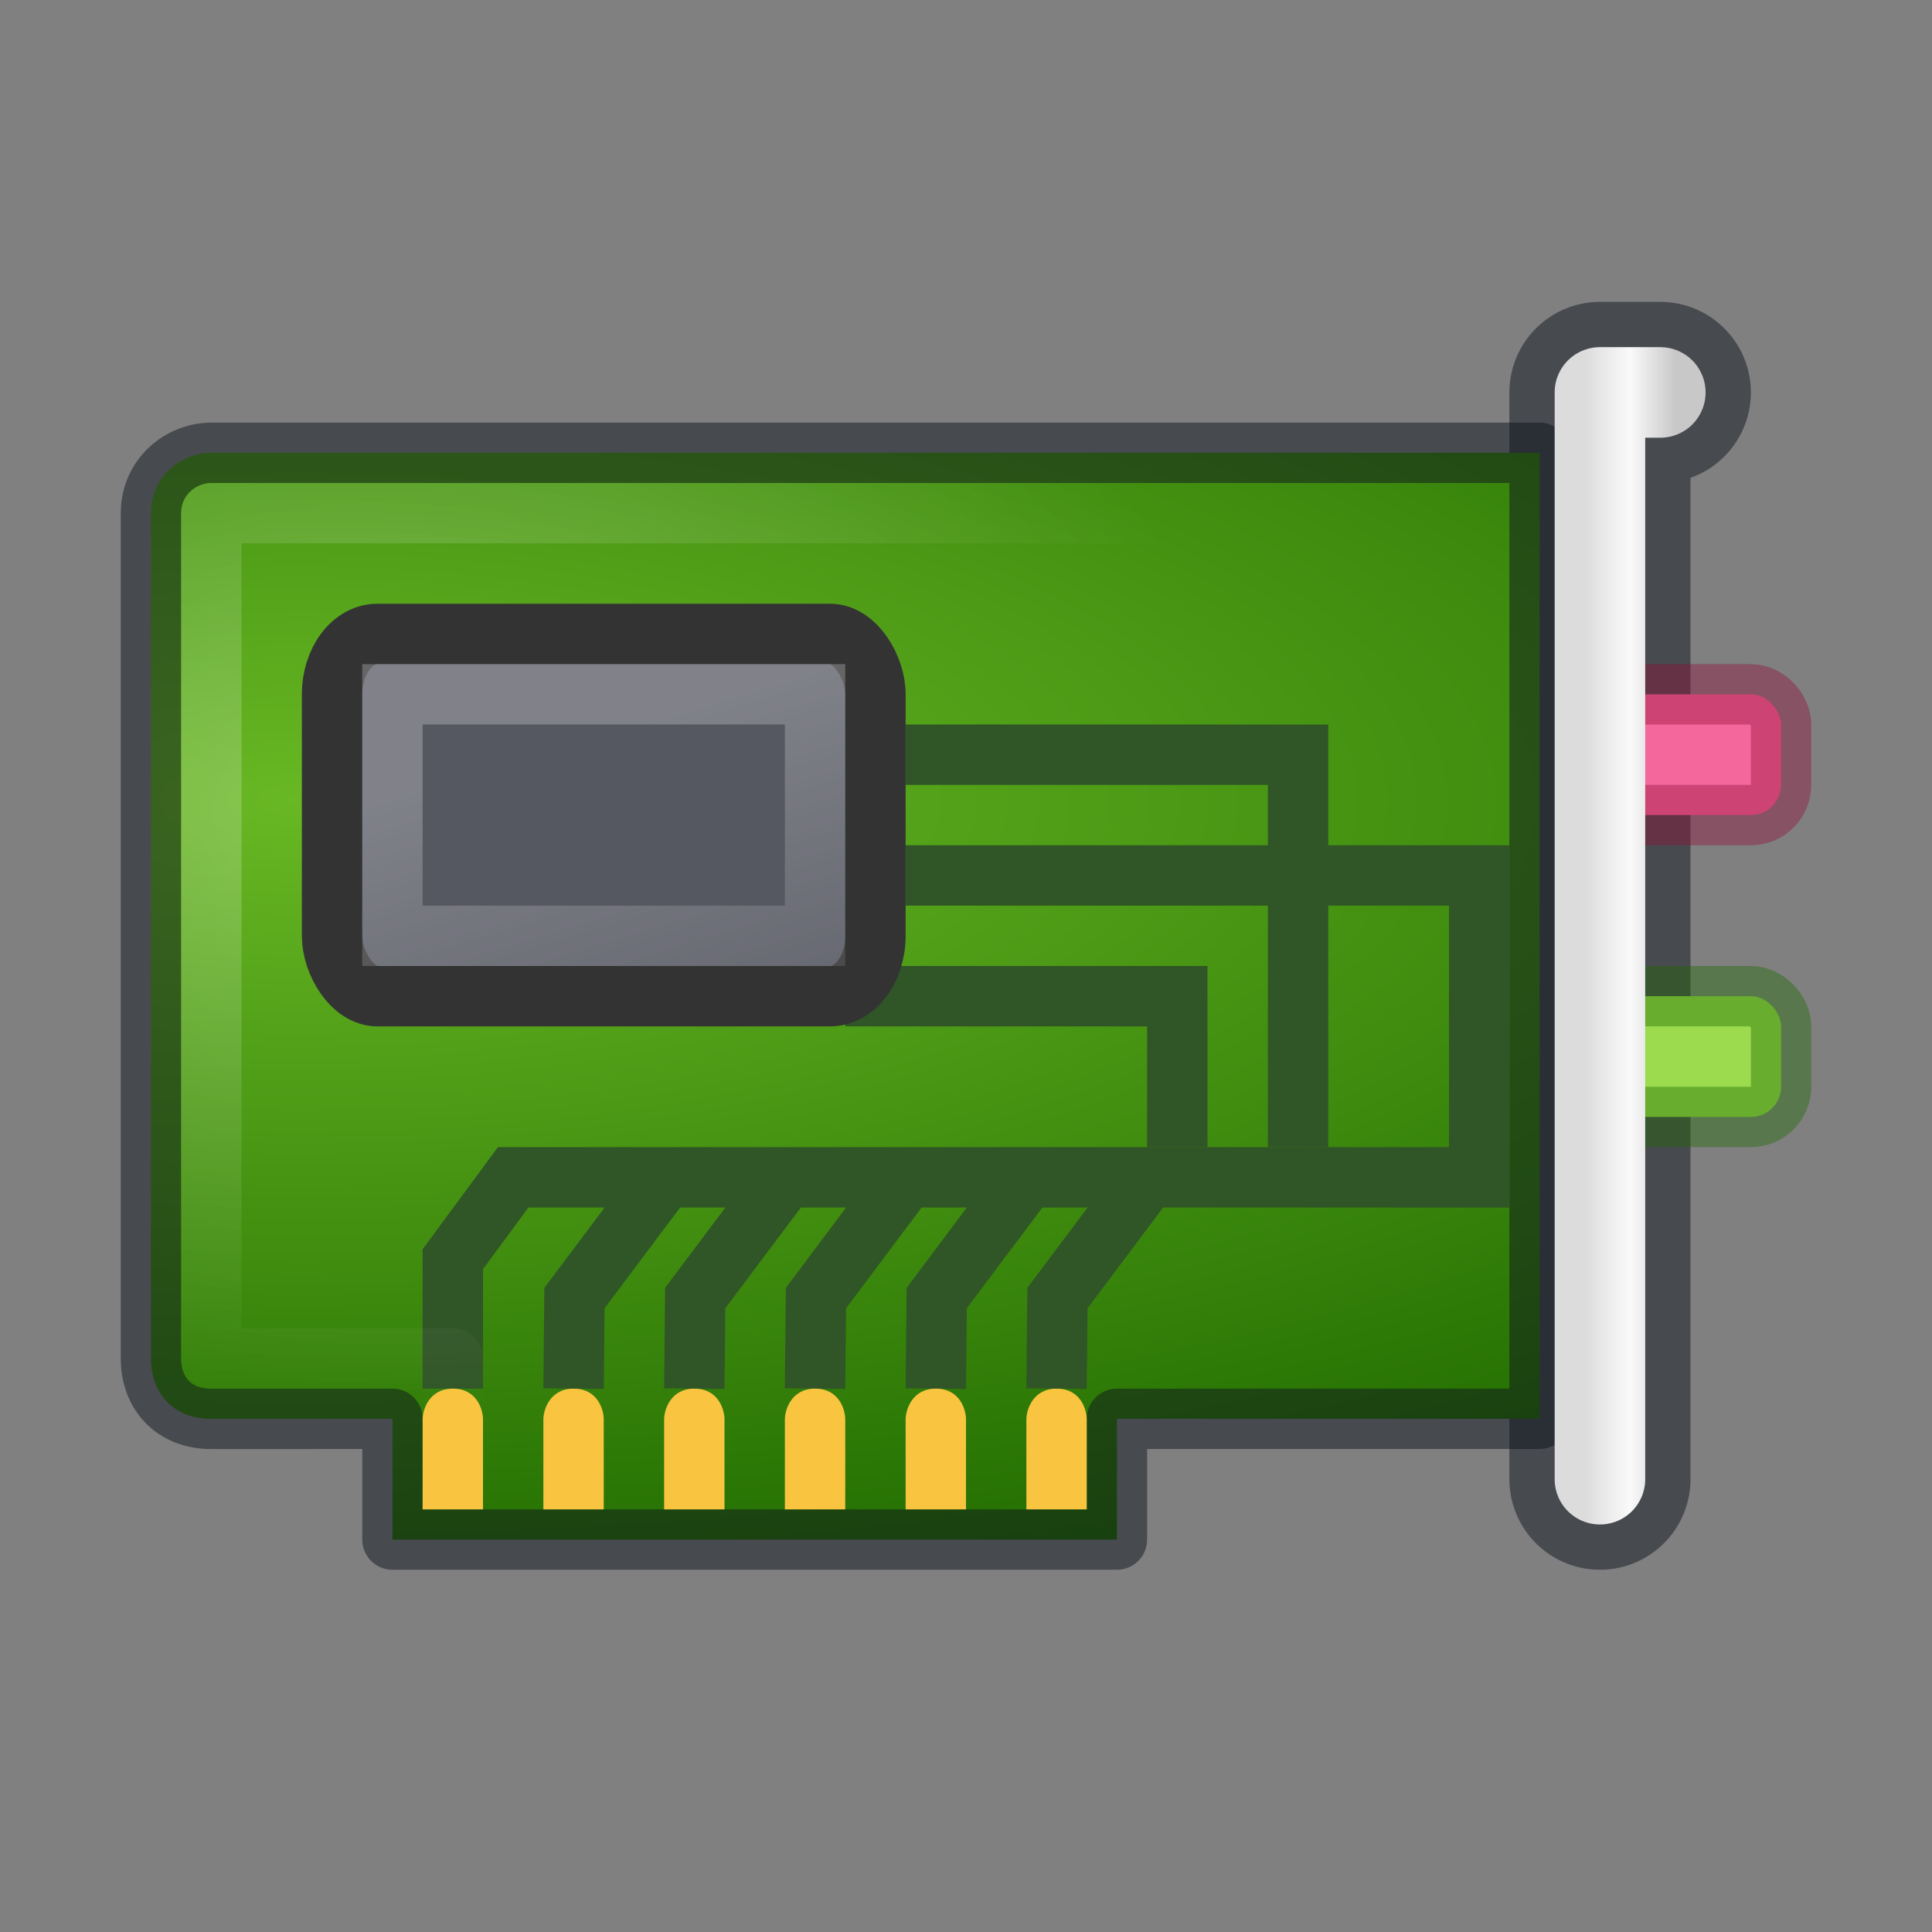 <?xml version="1.0" encoding="UTF-8" standalone="no"?>
<svg
   version="1.1"
   width="32"
   height="32"
   id="svg11300"
   sodipodi:docname="audio-card.svg"
   inkscape:version="1.2.2 (b0a8486541, 2022-12-01)"
   xmlns:inkscape="http://www.inkscape.org/namespaces/inkscape"
   xmlns:sodipodi="http://sodipodi.sourceforge.net/DTD/sodipodi-0.dtd"
   xmlns:xlink="http://www.w3.org/1999/xlink"
   xmlns="http://www.w3.org/2000/svg"
   xmlns:svg="http://www.w3.org/2000/svg"
   xmlns:rdf="http://www.w3.org/1999/02/22-rdf-syntax-ns#"
   xmlns:cc="http://creativecommons.org/ns#"
   xmlns:dc="http://purl.org/dc/elements/1.1/">
  <rect width="100%" height="100%" fill="#808080" stroke="none"/>
  <sodipodi:namedview
     id="namedview15063"
     pagecolor="#ffffff"
     bordercolor="#000000"
     borderopacity="0.25"
     inkscape:showpageshadow="2"
     inkscape:pageopacity="0.0"
     inkscape:pagecheckerboard="0"
     inkscape:deskcolor="#d1d1d1"
     showgrid="false"
     inkscape:zoom="25.124999"
     inkscape:cx="26.805971"
     inkscape:cy="11.621891"
     inkscape:window-width="1278"
     inkscape:window-height="1005"
     inkscape:window-x="640"
     inkscape:window-y="13"
     inkscape:window-maximized="0"
     inkscape:current-layer="svg11300" />
  <defs
     id="defs3">
    <linearGradient
       id="linearGradient10591">
      <stop
         id="stop10593"
         style="stop-color:#dcdcdc;stop-opacity:1"
         offset="0" />
      <stop
         id="stop10599"
         style="stop-color:#fafafa;stop-opacity:1"
         offset="0.5" />
      <stop
         id="stop10595"
         style="stop-color:#c8c8c8;stop-opacity:1"
         offset="1" />
    </linearGradient>
    <linearGradient
       id="linearGradient7622-6">
      <stop
         id="stop7624-1"
         style="stop-color:white;stop-opacity:1"
         offset="0" />
      <stop
         id="stop7626-5"
         style="stop-color:white;stop-opacity:0"
         offset="1" />
    </linearGradient>
    <radialGradient
       cx="3.822"
       cy="12.938"
       r="16"
       fx="3.822"
       fy="12.938"
       id="radialGradient3226"
       xlink:href="#linearGradient7622-6"
       gradientUnits="userSpaceOnUse"
       gradientTransform="matrix(0.909,0.028,-0.022,0.625,3.314,5.301)" />
    <linearGradient
       x1="20"
       y1="11.25"
       x2="23"
       y2="11.25"
       id="linearGradient4316"
       xlink:href="#linearGradient10591"
       gradientUnits="userSpaceOnUse"
       gradientTransform="matrix(0.5,0,0,0.782,16.25,6.545)" />
    <radialGradient
       cx="12.262"
       cy="16.879"
       r="17.001"
       fx="12.262"
       fy="16.879"
       id="radialGradient3262"
       xlink:href="#linearGradient14981-4-9"
       gradientUnits="userSpaceOnUse"
       gradientTransform="matrix(2.201,0,0,0.805,-21.991,-0.332)" />
    <linearGradient
       id="linearGradient14981-4-9">
      <stop
         id="stop14983-1-0"
         style="stop-color:#68b723;stop-opacity:1"
         offset="0" />
      <stop
         id="stop14985-7-7"
         style="stop-color:#206b00;stop-opacity:1"
         offset="1" />
    </linearGradient>
    <linearGradient
       x1="16.965"
       y1="20.166"
       x2="18.968"
       y2="31.347"
       id="linearGradient3222"
       xlink:href="#linearGradient7622-6"
       gradientUnits="userSpaceOnUse"
       gradientTransform="matrix(0.464,0,0,0.782,2.584,-3.713)" />
  </defs>
  <path
     d="m 26.5,24.5 v -18 h 1"
     id="path15001"
     style="color:#000000;display:block;overflow:visible;visibility:visible;fill:none;stroke:#0e141f;stroke-width:3;stroke-linecap:round;stroke-linejoin:round;stroke-miterlimit:4;stroke-dasharray:none;stroke-dashoffset:0;stroke-opacity:0.5;marker:none"
     sodipodi:nodetypes="ccc" />
  <path
     d="m 6.5,23.5 v 2 H 18.5 V 23.5 h 7 V 7.5 l -22,-1e-6 c -0.5,0 -1,0.395 -1,1 l 1.76e-5,14.001 c 0,0.573 0.374,1 1,1 z"
     id="rect14772-0"
     style="color:#000000;font-variation-settings:normal;display:block;overflow:visible;visibility:visible;opacity:1;vector-effect:none;fill:url(#radialGradient3262);fill-opacity:1;fill-rule:nonzero;stroke:#0e141f;stroke-width:1;stroke-linecap:butt;stroke-linejoin:round;stroke-miterlimit:4;stroke-dasharray:none;stroke-dashoffset:0;stroke-opacity:0.5;-inkscape-stroke:none;marker:none;stop-color:#000000;stop-opacity:1"
     sodipodi:nodetypes="cccccccccsc" />
  <path
     d="m 7.5,23 v -2.144 l 1,-1.356 H 24.5 v -5 H 15"
     id="path14826-5"
     style="color:#000000;display:block;overflow:visible;visibility:visible;fill:none;stroke:#305526;stroke-width:1;stroke-linecap:butt;stroke-linejoin:miter;stroke-miterlimit:4;stroke-dasharray:none;stroke-dashoffset:0;stroke-opacity:1;marker:none"
     sodipodi:nodetypes="cccccc" />
  <path
     d="m 13.5,23 0.015,-1.5 1.5,-2"
     id="path14838"
     style="color:#000000;display:block;overflow:visible;visibility:visible;fill:none;stroke:#305526;stroke-width:1;stroke-linecap:butt;stroke-linejoin:miter;stroke-miterlimit:4;stroke-dasharray:none;stroke-dashoffset:0;stroke-opacity:1;marker:none"
     sodipodi:nodetypes="ccc" />
  <path
     d="m 3.5,22.5 h 4 v 2 H 17.5 v -2 h 7 l 4e-5,-14 -21,-7.06e-4 c 0.001,2.781 -2.88e-5,14.001 -2.88e-5,14.001 z"
     id="path14989-1"
     style="color:#000000;display:block;overflow:visible;visibility:visible;opacity:0.239;fill:none;stroke:url(#radialGradient3226);stroke-width:1;stroke-linecap:butt;stroke-linejoin:round;stroke-miterlimit:4;stroke-dasharray:none;stroke-dashoffset:0;stroke-opacity:1;marker:none"
     sodipodi:nodetypes="cccccccccc" />
  <rect
     width="3"
     height="2"
     rx="0.5"
     ry="0.5"
     x="26.5"
     y="16.5"
     id="rect18180"
     style="color:#000000;display:block;overflow:visible;visibility:visible;fill:#9bdb4d;fill-opacity:1;fill-rule:nonzero;stroke:#206b00;stroke-width:1;stroke-linecap:round;stroke-linejoin:round;stroke-miterlimit:4;stroke-dasharray:none;stroke-dashoffset:0;stroke-opacity:0.4;marker:none" />
  <rect
     width="3"
     height="2"
     rx="0.5"
     ry="0.5"
     x="26.5"
     y="11.5"
     id="rect15011"
     style="color:#000000;display:block;overflow:visible;visibility:visible;fill:#f4679d;fill-opacity:1;fill-rule:nonzero;stroke:#910e38;stroke-width:1;stroke-linecap:round;stroke-linejoin:round;stroke-miterlimit:4;stroke-dasharray:none;stroke-dashoffset:0;stroke-opacity:0.4;marker:none" />
  <path
     d="m 26.5,24.5 v -18 h 1"
     id="path15003"
     style="color:#000000;display:block;overflow:visible;visibility:visible;fill:none;stroke:url(#linearGradient4316);stroke-width:1.5;stroke-linecap:round;stroke-linejoin:round;stroke-miterlimit:4;stroke-dasharray:none;stroke-dashoffset:0;stroke-opacity:1;marker:none"
     sodipodi:nodetypes="ccc" />
  <path
     d="m 15.5,23 0.015,-1.5 1.5,-2"
     id="path17653"
     style="color:#000000;display:block;overflow:visible;visibility:visible;fill:none;stroke:#305526;stroke-width:1;stroke-linecap:butt;stroke-linejoin:miter;stroke-miterlimit:4;stroke-dasharray:none;stroke-dashoffset:0;stroke-opacity:1;marker:none"
     sodipodi:nodetypes="ccc" />
  <path
     d="m 9.5,23 c 0.403,0 0.5,0.354 0.5,0.51 v 1.49 H 9 v -1.49 c 0,-0.156 0.105,-0.51 0.5,-0.51 z"
     id="path14788"
     style="color:#000000;display:block;overflow:visible;visibility:visible;fill:#f9c440;fill-opacity:1;fill-rule:nonzero;stroke:none;stroke-width:1;marker:none"
     sodipodi:nodetypes="ssccss" />
  <path
     d="m 11.5,23 c 0.403,0 0.5,0.354 0.5,0.51 v 1.49 h -1 v -1.49 c 0,-0.156 0.105,-0.51 0.5,-0.51 z"
     id="path14792"
     style="color:#000000;display:block;overflow:visible;visibility:visible;fill:#f9c440;fill-opacity:1;fill-rule:nonzero;stroke:none;stroke-width:1;marker:none"
     sodipodi:nodetypes="ssccss" />
  <path
     d="m 13.5,23 c 0.403,0 0.5,0.354 0.5,0.51 v 1.49 h -1 v -1.49 c 0,-0.156 0.105,-0.51 0.5,-0.51 z"
     id="path14796-8"
     style="color:#000000;display:block;overflow:visible;visibility:visible;fill:#f9c440;fill-opacity:1;fill-rule:nonzero;stroke:none;stroke-width:1;marker:none"
     sodipodi:nodetypes="ssccss" />
  <path
     d="m 15.5,23 c 0.403,0 0.5,0.354 0.5,0.51 v 1.49 h -1 v -1.49 c 0,-0.156 0.105,-0.51 0.5,-0.51 z"
     id="path19142"
     style="color:#000000;display:block;overflow:visible;visibility:visible;fill:#f9c440;fill-opacity:1;fill-rule:nonzero;stroke:none;stroke-width:1;marker:none"
     sodipodi:nodetypes="ssccss" />
  <path
     d="m 11.5,23 0.015,-1.5 1.5,-2"
     id="path20371"
     style="color:#000000;display:block;overflow:visible;visibility:visible;fill:none;stroke:#305526;stroke-width:1;stroke-linecap:butt;stroke-linejoin:miter;stroke-miterlimit:4;stroke-dasharray:none;stroke-dashoffset:0;stroke-opacity:1;marker:none"
     sodipodi:nodetypes="ccc" />
  <path
     d="m 14,16.5 h 5.5 v 2.5"
     id="path22559"
     style="color:#000000;display:block;overflow:visible;visibility:visible;fill:none;stroke:#305526;stroke-width:1;stroke-linecap:butt;stroke-linejoin:miter;stroke-miterlimit:4;stroke-dasharray:none;stroke-dashoffset:0;stroke-opacity:1;marker:none"
     sodipodi:nodetypes="ccc" />
  <path
     d="m 17.5,23 c 0.403,0 0.5,0.354 0.5,0.51 v 1.49 h -1 v -1.49 c 0,-0.156 0.105,-0.51 0.5,-0.51 z"
     id="path52610"
     style="color:#000000;display:block;overflow:visible;visibility:visible;fill:#f9c440;fill-opacity:1;fill-rule:nonzero;stroke:none;stroke-width:1;marker:none"
     sodipodi:nodetypes="ssccss" />
  <path
     d="m 17.5,23 0.015,-1.5 1.5,-2"
     id="path52702"
     style="color:#000000;display:block;overflow:visible;visibility:visible;fill:none;stroke:#305526;stroke-width:1;stroke-linecap:butt;stroke-linejoin:miter;stroke-miterlimit:4;stroke-dasharray:none;stroke-dashoffset:0;stroke-opacity:1;marker:none"
     sodipodi:nodetypes="ccc" />
  <path
     d="m 15,12.5 h 6.5 v 6.5"
     id="path67185"
     style="color:#000000;display:block;overflow:visible;visibility:visible;fill:none;stroke:#305526;stroke-width:1;stroke-linecap:butt;stroke-linejoin:miter;stroke-miterlimit:4;stroke-dasharray:none;stroke-dashoffset:0;stroke-opacity:1;marker:none"
     sodipodi:nodetypes="ccc" />
  <path
     d="m 7.5,23 c 0.403,0 0.5,0.354 0.5,0.51 v 1.49 H 7 v -1.49 c 0,-0.156 0.105,-0.51 0.5,-0.51 z"
     id="path67304"
     style="color:#000000;display:block;overflow:visible;visibility:visible;fill:#f9c440;fill-opacity:1;fill-rule:nonzero;stroke:none;stroke-width:1;marker:none"
     sodipodi:nodetypes="ssccss" />
  <path
     d="m 9.5,23 0.015,-1.5 1.5,-2"
     id="path67346"
     style="color:#000000;display:block;overflow:visible;visibility:visible;fill:none;stroke:#305526;stroke-width:1;stroke-linecap:butt;stroke-linejoin:miter;stroke-miterlimit:4;stroke-dasharray:none;stroke-dashoffset:0;stroke-opacity:1;marker:none"
     sodipodi:nodetypes="ccc" />
  <rect
     style="color:#000000;display:block;overflow:visible;visibility:visible;fill:#555761;fill-opacity:1;fill-rule:nonzero;stroke:#333333;stroke-width:1;stroke-linecap:butt;stroke-linejoin:miter;stroke-miterlimit:4;stroke-dasharray:none;stroke-dashoffset:0;stroke-opacity:1;marker:none"
     id="rect14857-2"
     y="10.5"
     x="5.5"
     ry="1"
     rx="0.75"
     height="6"
     width="9" />
  <rect
     width="7"
     height="4"
     rx="0"
     ry="0"
     x="6.5"
     y="11.5"
     id="rect14859-2"
     style="color:#000000;display:block;overflow:visible;visibility:visible;opacity:0.25;fill:none;stroke:url(#linearGradient3222);stroke-width:1;stroke-linecap:butt;stroke-linejoin:miter;stroke-miterlimit:4;stroke-dasharray:none;stroke-dashoffset:0;stroke-opacity:1;marker:none" />
</svg>
